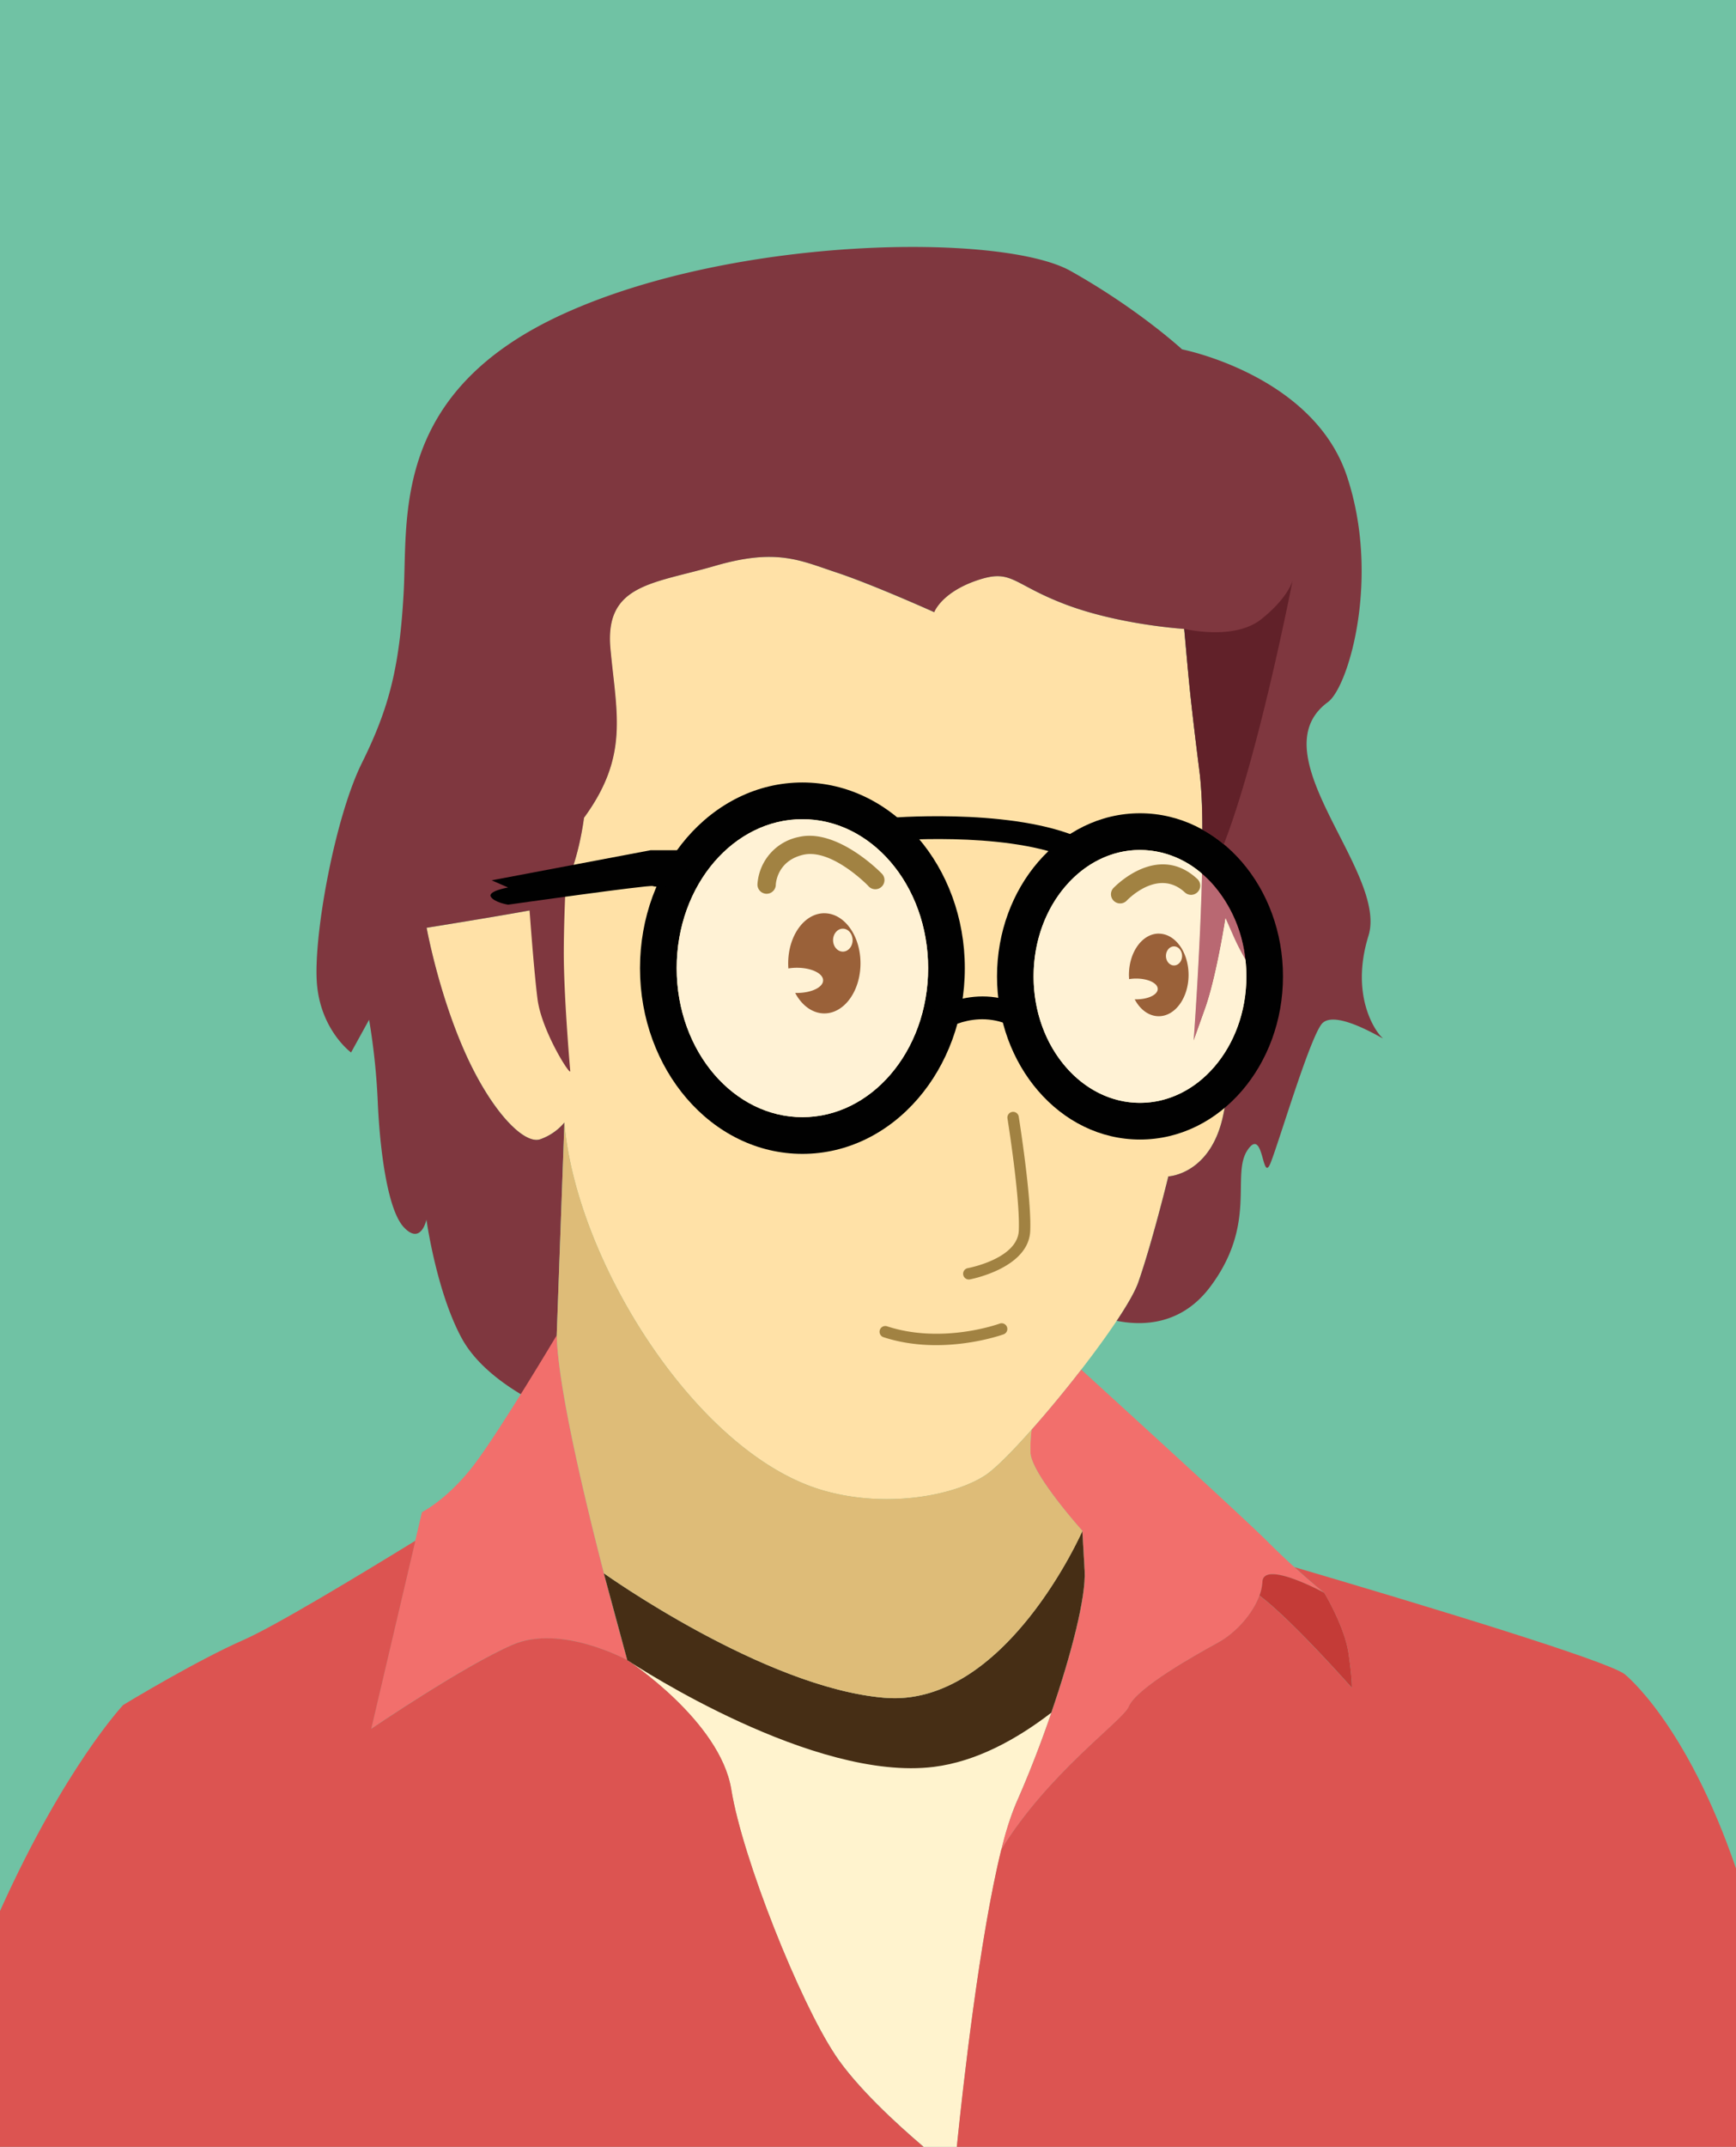 <svg id="Layer_1" data-name="Layer 1" xmlns="http://www.w3.org/2000/svg" viewBox="0 0 757.33 936"><defs><style>.cls-1{fill:#70c2a4;}.cls-2{fill:#ffe1a7;}.cls-10,.cls-11,.cls-12,.cls-13,.cls-14,.cls-15,.cls-2,.cls-3,.cls-4,.cls-5,.cls-6,.cls-7,.cls-8,.cls-9{fill-rule:evenodd;}.cls-3{fill:#7f373f;}.cls-4{fill:#f26f6c;}.cls-5{fill:#fff3ce;}.cls-6{fill:#c43b37;}.cls-7{fill:#dc5451;}.cls-8{fill:#462e15;}.cls-9{fill:#debc78;}.cls-10{fill:#010101;}.cls-11{fill:#fff2d5;}.cls-12{fill:#b96872;}.cls-13{fill:#a18242;}.cls-14{fill:#9a6139;}.cls-15{fill:#612129;}</style></defs><rect class="cls-1" width="757.33" height="936"/><path class="cls-2" d="M254.37,356.53S250,393.22,235.77,396s-50,8.51-50,8.51,5,28.09,16.64,54.11,26,40.65,33,38.06a24.08,24.08,0,0,0,10.46-7.26c5.05,60.38,57.37,143.36,111.61,160,27.9,8.54,58.33,2.81,72-6.2s60.6-66.59,66.72-84.09,13.13-46.22,13.13-46.22,18.8-.78,24.08-27.4,8.24-46.73,10.67-51.8a37.64,37.64,0,0,0,3.08-8.51,119.36,119.36,0,0,1-9.27-16.56l-3.68-8.36s-3.92,25.52-8.92,39.53l-5,14s6.43-87.21,2.75-116.39-4.52-38.29-5.36-47.4-1.47-15.83-1.47-15.83-28.22-1.74-51.8-10.68-23.23-15.75-38.71-10.44-18.56,13.82-18.56,13.82-26.76-12-42.73-17.33-26.15-10.64-53-2.83-48.14,7.86-45.52,36.16S274.12,329.53,254.37,356.53Z" transform="translate(0.33 0)"/><path class="cls-3" d="M241.34,615.16l4.55-125.75a24.08,24.08,0,0,1-10.46,7.26c-7,2.59-21.44-12-33-38.06s-16.64-54.11-16.64-54.11,28.66-4.59,44.9-7.55c.73,9.92,2.2,28.72,3.47,38.64,1.77,13.87,14.53,34,14.28,31.33s-2.79-32.64-2.82-51.27c0-9.47.4-21,.82-30v0c5.92-11.73,8-29.09,8-29.09,19.75-27,14.18-45.35,11.55-73.66s18.66-28.34,45.52-36.16,37-2.46,53,2.83,42.73,17.33,42.73,17.33,3.09-8.52,18.56-13.82,15.14,1.5,38.71,10.44,51.8,10.68,51.8,10.68L517.72,290c.84,9.11,1.69,18.23,5.36,47.4s-2.75,116.39-2.75,116.39l5-14c5-14,8.92-39.53,8.92-39.53l3.68,8.36a119.36,119.36,0,0,0,9.27,16.56,37.64,37.64,0,0,1-3.08,8.51c-2.43,5.07-5.4,25.18-10.67,51.8s-24.08,27.4-24.08,27.4-7,28.71-13.13,46.22c-1.37,3.91-4.77,9.82-9.39,16.75,11.35,2.28,28.24,1.89,40.78-14.83,20.67-27.56,9-48.74,16.25-59.57s6.26,15.39,10.17,5.35,16.44-52.34,22-60.11,29.29,7.93,26.67,5.75-14.26-18-6.06-44.44c8.63-27.79-48.73-79.14-17.68-101.91,9.06-6.65,23-54.39,8.28-98.51s-71.9-55.27-71.9-55.27-19.05-17.58-48.66-34.19-145.64-15.53-220.86,18.55-68.28,88.11-70.05,121.18-6.41,50.92-18.23,74.76-21.11,75-19.67,95.69,14.93,30.56,14.93,30.56l7.87-14.28A292.79,292.79,0,0,1,164.45,480c.78,18.8,3.88,47.06,11.4,55.07s9.85-3.33,9.85-3.33,4.38,31.53,15.45,51.8S241.34,615.16,241.34,615.16Z" transform="translate(0.33 0)"/><path class="cls-4" d="M242.53,582.19s-24.09,40.47-35.65,55.89-23.13,21.2-23.13,21.2l-22.16,94.44s40.47-27.47,61.67-36.63,50.11,6.75,50.11,6.75S243.5,619.29,242.53,582.19Z" transform="translate(0.33 0)"/><path class="cls-5" d="M273.37,723.84s40.47,26.5,45.3,56.37S348.53,872.72,364,895.85c9.37,14.06,26.57,29.89,38.63,40.15h14.48c3.2-31.39,13.26-121.53,25.91-150,15.42-34.7,30.83-83.84,29.87-101.19l-1-17.34s-33.73,77.09-86.24,72.75-122.52-54.29-122.52-54.29Z" transform="translate(0.33 0)"/><path class="cls-4" d="M577.39,694.45a320.08,320.08,0,0,1-24.57-22.17c-9.48-9.48-56.61-52.51-81.45-75.13-7.06,9.11-14.7,18.34-21.67,26.19a62.34,62.34,0,0,0-.47,10.4c1,9.63,22.65,33.73,22.65,33.73l1,17.34c1,17.35-14.45,66.49-29.87,101.19a131.31,131.31,0,0,0-6.49,20.39c20.63-33.59,53.11-56.18,55.63-62.32,3.37-8.19,29.39-22.65,39-27.94s18.79-16.87,19.27-26.5S577.39,694.45,577.39,694.45Z" transform="translate(0.33 0)"/><path class="cls-6" d="M588,720.94c-1.69-11.8-10.6-26.49-10.6-26.49s-26.49-14.46-27-4.82a21.1,21.1,0,0,1-1.28,6c14.19,10.65,40.31,40.25,40.31,40.25S589.68,732.75,588,720.94Z" transform="translate(0.33 0)"/><path class="cls-7" d="M364,895.85c-15.42-23.13-40.47-85.77-45.28-115.64s-45.3-56.37-45.3-56.37-28.91-15.9-50.11-6.75-61.67,36.63-61.67,36.63l19.25-82c-24,14.73-60.78,37-74.91,43.24C95.77,719.44,83.58,726,73.51,731.64c-11.4,6.41-20.1,11.71-20.1,11.71s-25.47,27-53.74,89.8V936H402.58c-12.06-10.26-29.26-26.09-38.63-40.15ZM708.36,936H757V814.6c-21.8-63.69-48.64-84.74-48.64-84.74-8.22-6-86.41-29.68-144-46.62,7.62,6.9,13,11.21,13,11.21s8.91,14.69,10.6,26.49,1.45,14.94,1.45,14.94-26.12-29.6-40.31-40.25c-2.92,8-10.3,16.26-18,20.5-9.64,5.29-35.66,19.75-39,27.94-2.52,6.14-35,28.73-55.63,62.32C427,844.71,419.69,910.19,417.06,936Z" transform="translate(0.33 0)"/><path class="cls-8" d="M407.06,770.33c18.54-2.32,36.13-12,51.24-23.62,8.8-25.61,15.18-50.55,14.54-61.9l-1-17.34s-33.72,77.09-86.24,72.75-122.52-54.29-122.52-54.29l10.25,37.91.16.11.07,0C278.3,727.1,354.78,776.86,407.06,770.33Z" transform="translate(0.33 0)"/><path class="cls-9" d="M429.51,643.19c-13.68,9-44.11,14.74-72,6.2-54.24-16.62-106.56-99.6-111.61-160l-3.36,92.78c.59,22.54,11.85,70,20.59,103.74,0,0,70,50,122.52,54.29s86.24-72.75,86.24-72.75-21.69-24.1-22.65-33.73a62.34,62.34,0,0,1,.47-10.4C441.24,632.88,433.77,640.39,429.51,643.19Z" transform="translate(0.33 0)"/><path class="cls-10" d="M497,354.57c17.43,0,33.16,8.13,44.47,21.27,11.06,12.84,17.9,30.47,17.9,49.86s-6.84,37-17.9,49.85c-11.31,13.14-27,21.27-44.47,21.27s-33.17-8.13-44.48-21.27c-11.06-12.83-17.9-30.46-17.9-49.85s6.84-37,17.9-49.86c11.31-13.14,27-21.27,44.48-21.27Zm32.41,31.71c-8.35-9.7-19.82-15.71-32.41-15.71s-24.07,6-32.42,15.71c-8.62,10-14,23.94-14,39.42s5.34,29.4,14,39.42c8.35,9.7,19.82,15.7,32.42,15.7s24.06-6,32.41-15.7c8.63-10,14-23.94,14-39.42S538,396.29,529.36,386.28Z" transform="translate(0.33 0)"/><path class="cls-10" d="M349.72,341.15c19.78,0,37.62,9.23,50.47,24.15,12.59,14.62,20.38,34.71,20.38,56.81s-7.79,42.19-20.38,56.81c-12.85,14.92-30.69,24.15-50.47,24.15s-37.62-9.23-50.47-24.15c-12.59-14.62-20.38-34.71-20.38-56.81s7.79-42.19,20.38-56.81c12.85-14.92,30.7-24.15,50.47-24.15Zm38.41,34.59c-9.89-11.49-23.48-18.59-38.41-18.59s-28.51,7.1-38.41,18.59c-10.15,11.79-16.44,28.18-16.44,46.37s6.29,34.58,16.44,46.37c9.9,11.49,23.48,18.59,38.41,18.59s28.52-7.1,38.41-18.59c10.15-11.79,16.44-28.18,16.44-46.37S398.28,387.53,388.13,375.74Z" transform="translate(0.33 0)"/><path class="cls-11" d="M311.31,468.48c9.9,11.49,23.48,18.59,38.41,18.59s28.52-7.1,38.41-18.59c10.15-11.79,16.44-28.18,16.44-46.37s-6.29-34.58-16.44-46.37c-9.89-11.49-23.48-18.59-38.41-18.59s-28.51,7.1-38.41,18.59c-10.15,11.79-16.44,28.18-16.44,46.37S301.16,456.69,311.31,468.48Z" transform="translate(0.33 0)"/><path class="cls-12" d="M524,380.93c-.83,34.38-3.67,72.86-3.67,72.86l5-14c5-14,8.92-39.53,8.92-39.53l3.68,8.36a100.05,100.05,0,0,0,5,9.68,59,59,0,0,0-13.54-32A49.22,49.22,0,0,0,524,380.93Z" transform="translate(0.33 0)"/><path class="cls-11" d="M450.57,425.7c0,15.48,5.34,29.4,14,39.42,8.35,9.7,19.82,15.7,32.42,15.7s24.06-6,32.41-15.7c8.63-10,14-23.94,14-39.42a64.43,64.43,0,0,0-.42-7.41,100.05,100.05,0,0,1-5-9.68l-3.68-8.36s-3.92,25.52-8.92,39.53l-5,14s2.84-38.48,3.67-72.86A41.51,41.51,0,0,0,497,370.57c-12.6,0-24.07,6-32.42,15.71C455.91,396.29,450.57,410.22,450.57,425.7Z" transform="translate(0.33 0)"/><path class="cls-10" d="M405.74,440.9c.06,0,22.16-15,45,.69l-5.66,8.2c-17.18-11.81-33.73-.6-33.77-.57Z" transform="translate(0.33 0)"/><path class="cls-10" d="M386.56,356.65c.15,0,51.43-4.48,82.24,7.85l-3.71,9.25c-28.55-11.42-77.61-7.16-77.75-7.15Z" transform="translate(0.33 0)"/><path class="cls-10" d="M305.08,370.68H283.51l-69.37,13.13,7.19,3.12s-9.07,1.57-7.51,4.07,7.51,3.43,7.51,3.43,61.66-8.74,63.12-8.12,9.37.31,9.37.31Z" transform="translate(0.33 0)"/><path class="cls-13" d="M439.18,487.64a2.49,2.49,0,0,1,4.92-.8c0,.1,5.66,35.26,5,49.88-.72,16.37-26.33,21.08-26.41,21.1a2.5,2.5,0,0,1-.92-4.91c.07,0,21.81-4,22.35-16.4C444.76,522.38,439.19,487.74,439.18,487.64Z" transform="translate(0.33 0)"/><path class="cls-14" d="M359.29,398.17c8.71,0,15.77,9.77,15.77,21.83s-7.06,21.83-15.77,21.83c-5.22,0-9.85-3.51-12.72-8.92h.76c6.31,0,11.42-2.46,11.42-5.49s-5.11-5.49-11.42-5.49a23.39,23.39,0,0,0-3.73.3c-.06-.74-.08-1.48-.08-2.24,0-12.06,7.06-21.83,15.77-21.83Zm8.07,6.72c-2.35,0-4.26,2.25-4.26,5s1.91,5,4.26,5,4.26-2.25,4.26-5S369.72,404.89,367.36,404.89Z" transform="translate(0.33 0)"/><path class="cls-14" d="M505.18,407.06c7.18,0,13,8.07,13,18s-5.83,18-13,18c-4.31,0-8.13-2.89-10.49-7.36h.62c5.2,0,9.42-2,9.42-4.53s-4.22-4.53-9.42-4.53a19,19,0,0,0-3.08.25c0-.6-.06-1.22-.06-1.85,0-9.94,5.82-18,13-18Zm6.66,5.55c-1.94,0-3.52,1.86-3.52,4.16s1.58,4.15,3.52,4.15,3.51-1.86,3.51-4.15S513.78,412.61,511.84,412.61Z" transform="translate(0.33 0)"/><path class="cls-13" d="M435.78,577.07a2.49,2.49,0,0,1,1.69,4.69c-.07,0-26.43,9.67-52.24,1.28a2.5,2.5,0,1,1,1.54-4.75C411,586.15,435.7,577.1,435.78,577.07Z" transform="translate(0.33 0)"/><path class="cls-13" d="M384.17,380.7a4,4,0,1,1-5.72,5.56c0-.05-15.94-16.5-28.42-13.58-11.68,2.74-11.92,13.07-11.92,13.1a4,4,0,0,1-8-.22,22.51,22.51,0,0,1,18.08-20.66C365.11,361,384.12,380.64,384.17,380.7Z" transform="translate(0.33 0)"/><path class="cls-13" d="M491.11,392.76a4,4,0,0,1-5.85-5.44c.06-.06,19.18-20.64,36.91-3.94a4,4,0,0,1-5.47,5.82C504.82,378,491.14,392.72,491.11,392.76Z" transform="translate(0.33 0)"/><path class="cls-15" d="M517.72,290c.84,9.11,1.69,18.23,5.36,47.4a218.81,218.81,0,0,1,1.14,24.31,60.94,60.94,0,0,1,9.33,6.39c15.23-38.81,30-114.94,30-114.94s-1.88,7.5-13.75,16.88-33.5,4.13-33.5,4.13Z" transform="translate(0.33 0)"/></svg>